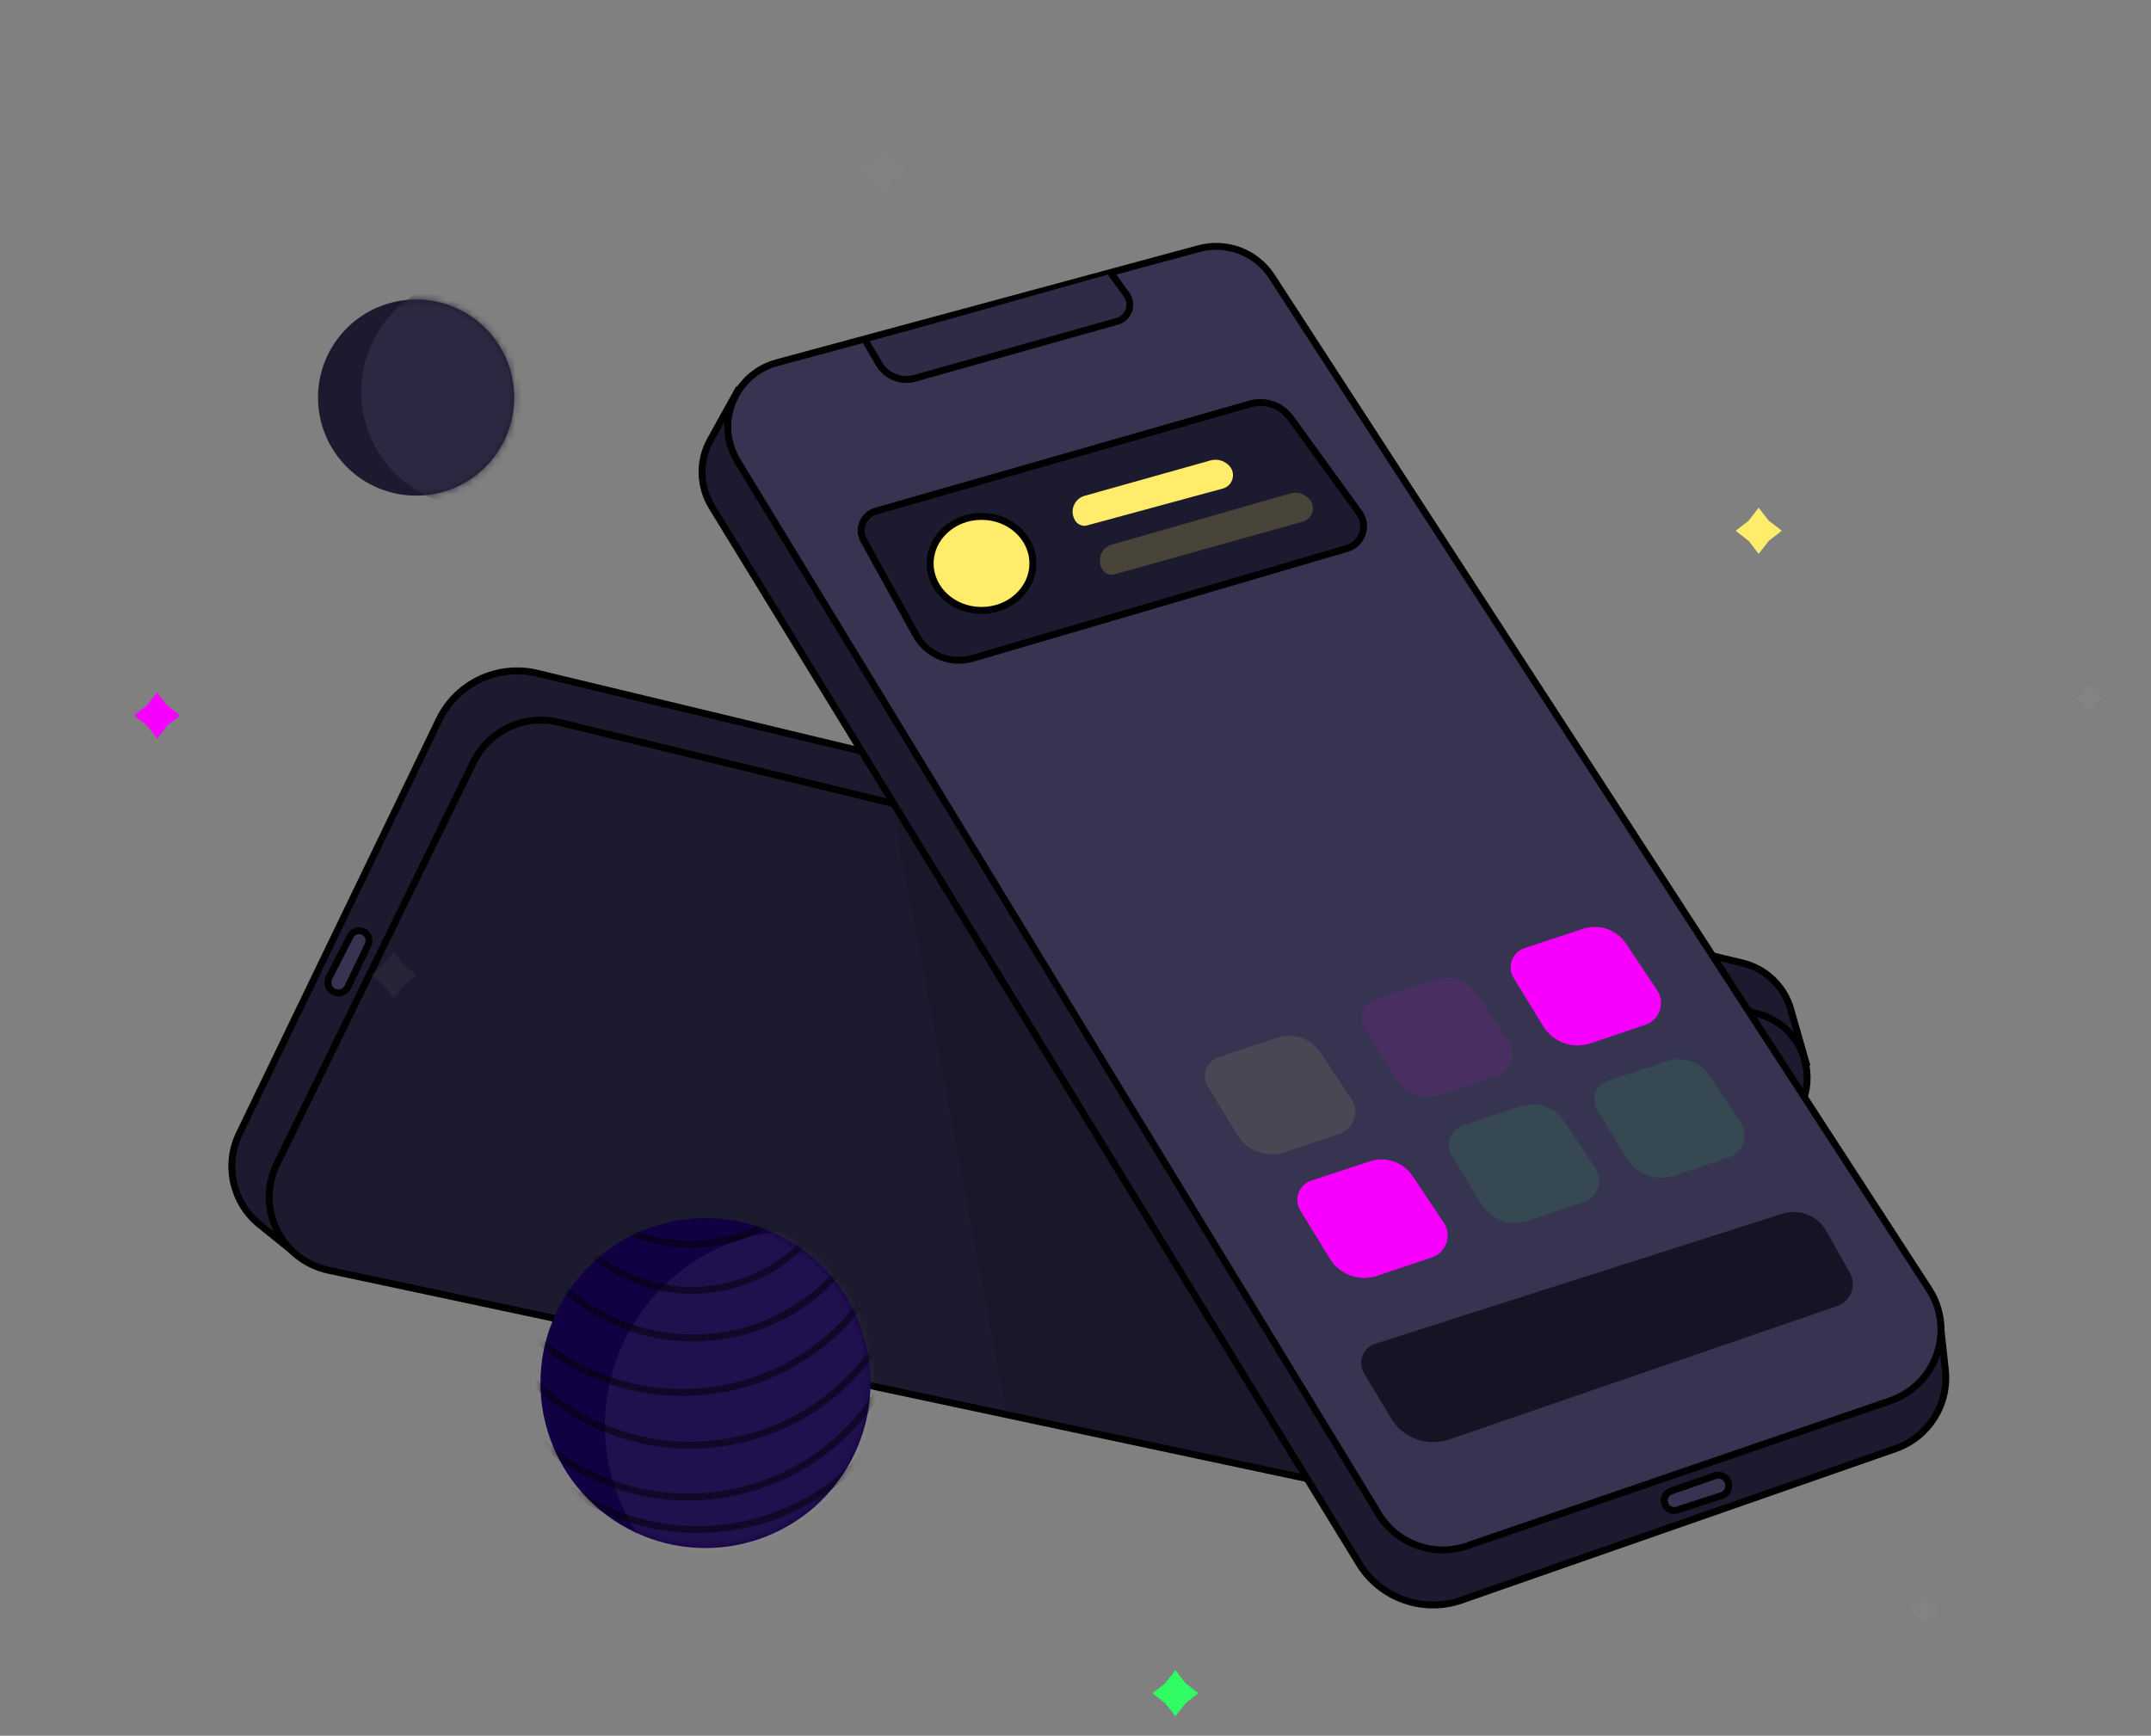 <svg width="311" height="251" viewBox="0 0 311 251" fill="none" xmlns="http://www.w3.org/2000/svg">
<rect x="0" y="0" width="311" height="251" fill="#808080" stroke="none"/>
<g clip-path="url(#clip0_165_6705)">
<path fill-rule="evenodd" clip-rule="evenodd" d="M251.93 139.256C255.293 140.065 257.961 142.622 258.911 145.949L261.186 153.912L224.123 208.916C221.991 212.08 218.187 213.68 214.434 212.991L43.011 181.498L37.559 177.105C33.633 173.941 32.405 168.489 34.596 163.948L63.483 104.089C66.042 98.786 71.952 95.985 77.677 97.361L251.93 139.256Z" fill="#1C1A2E" stroke="black"/>
<path fill-rule="evenodd" clip-rule="evenodd" d="M253.947 146.537C260.158 148.047 263.183 155.095 259.999 160.637L228.518 215.44C226.443 219.051 222.275 220.911 218.201 220.044L47.512 183.691C40.611 182.221 36.929 174.656 40.03 168.318L68.46 110.207C70.698 105.634 75.816 103.233 80.763 104.436L253.947 146.537Z" fill="#1C1A2E" stroke="black"/>
<path fill-rule="evenodd" clip-rule="evenodd" d="M252.909 171.855L249.374 170.943C247.388 170.431 245.303 171.299 244.268 173.069L228.823 199.475C227.939 200.986 228.841 202.915 230.567 203.206L234.925 203.941" fill="#2E2B46"/>
<path d="M252.909 171.855L249.374 170.943C247.388 170.431 245.303 171.299 244.268 173.069L228.823 199.475C227.939 200.986 228.841 202.915 230.567 203.206L234.925 203.941" stroke="black" stroke-linecap="round"/>
<path fill-rule="evenodd" clip-rule="evenodd" d="M53.035 135.12C53.384 135.551 53.453 136.145 53.212 136.645L50.289 142.718C49.807 143.72 48.446 143.879 47.746 143.015C47.369 142.549 47.302 141.905 47.575 141.371L50.643 135.37C51.115 134.446 52.382 134.314 53.035 135.12Z" fill="#373451" stroke="black"/>
<path opacity="0.24" fill-rule="evenodd" clip-rule="evenodd" d="M128.967 116.731L145.415 204.147L188.001 213.083L128.967 116.731Z" fill="#11101D"/>
<path opacity="0.143" fill-rule="evenodd" clip-rule="evenodd" d="M302.961 101.862L302.05 103.036L301.139 101.862L299.965 100.951L301.139 100.04L302.05 98.865L302.961 100.04L304.136 100.951L302.961 101.862Z" fill="#979797"/>
<path opacity="0.143" fill-rule="evenodd" clip-rule="evenodd" d="M279.187 233.663L278.276 234.838L277.365 233.663L276.19 232.752L277.365 231.842L278.276 230.667L279.187 231.842L280.361 232.752L279.187 233.663Z" fill="#979797"/>
<path opacity="0.09" fill-rule="evenodd" clip-rule="evenodd" d="M55.457 142.458L53.577 141.001L55.457 139.544L56.914 137.664L58.371 139.544L60.251 141.001L58.371 142.458L56.914 144.337L55.457 142.458Z" fill="#979797"/>
<path opacity="0.09" fill-rule="evenodd" clip-rule="evenodd" d="M126.363 26.088L124.483 24.631L126.363 23.174L127.82 21.294L129.277 23.174L131.157 24.631L129.277 26.088L127.82 27.968L126.363 26.088Z" fill="#979797"/>
<path fill-rule="evenodd" clip-rule="evenodd" d="M21.255 104.92L19.376 103.463L21.255 102.006L22.713 100.126L24.17 102.006L26.049 103.463L24.17 104.92L22.713 106.8L21.255 104.92Z" fill="#F700FE"/>
<path fill-rule="evenodd" clip-rule="evenodd" d="M168.489 246.315L166.61 244.858L168.489 243.401L169.947 241.521L171.404 243.401L173.283 244.858L171.404 246.315L169.947 248.195L168.489 246.315Z" fill="#2FFD61"/>
<path fill-rule="evenodd" clip-rule="evenodd" d="M252.823 78.213L250.944 76.755L252.823 75.298L254.28 73.419L255.737 75.298L257.617 76.755L255.737 78.213L254.28 80.092L252.823 78.213Z" fill="#FFEC6A"/>
<circle cx="60.16" cy="57.492" r="14.181" fill="#1C1A2E"/>
<mask id="mask0_165_6705" style="mask-type:luminance" maskUnits="userSpaceOnUse" x="45" y="43" width="30" height="29">
<circle cx="60.16" cy="57.492" r="14.181" fill="white"/>
</mask>
<g mask="url(#mask0_165_6705)">
<circle cx="68.92" cy="56.658" r="16.684" fill="#2B2941"/>
</g>
<path fill-rule="evenodd" clip-rule="evenodd" d="M102.917 73.273C101.11 70.322 101.032 66.627 102.713 63.603L106.736 56.364L171.837 43.677C175.582 42.947 179.403 44.506 181.569 47.647L280.515 191.131L281.264 198.092C281.803 203.105 278.815 207.829 274.055 209.491L211.303 231.391C205.743 233.332 199.583 231.133 196.508 226.112L102.917 73.273Z" fill="#1C1A2E" stroke="black"/>
<path fill-rule="evenodd" clip-rule="evenodd" d="M106.639 66.698C103.315 61.239 106.159 54.116 112.33 52.448L173.342 35.958C177.362 34.871 181.625 36.503 183.892 39.997L278.883 186.398C282.723 192.317 279.978 200.27 273.303 202.559L212.109 223.546C207.293 225.198 201.976 223.277 199.329 218.928L106.639 66.698Z" fill="#373451" stroke="black"/>
<path fill-rule="evenodd" clip-rule="evenodd" d="M125.276 49.527L127.097 52.614C128.155 54.408 130.288 55.264 132.293 54.699L161.527 46.461C163.202 45.989 163.896 43.993 162.875 42.584L160.681 39.557" fill="#2E2B46"/>
<path d="M125.276 49.527L127.097 52.614C128.155 54.408 130.288 55.264 132.293 54.699L161.527 46.461C163.202 45.989 163.896 43.993 162.875 42.584L160.681 39.557" stroke="black" stroke-linecap="round"/>
<path fill-rule="evenodd" clip-rule="evenodd" d="M240.632 216.838C240.69 216.286 241.061 215.818 241.584 215.634L247.946 213.406C248.995 213.039 250.07 213.889 249.954 214.995C249.891 215.591 249.483 216.094 248.913 216.279L242.5 218.353C241.513 218.672 240.524 217.87 240.632 216.838Z" fill="#373451" stroke="black"/>
<path fill-rule="evenodd" clip-rule="evenodd" d="M124.874 78.131C123.967 76.489 124.822 74.429 126.626 73.913L180.717 58.419C182.912 57.79 185.264 58.603 186.603 60.452L196.518 74.149C197.869 76.016 196.966 78.658 194.755 79.307L140.638 95.197C137.45 96.133 134.039 94.73 132.433 91.821L124.874 78.131Z" fill="#1C1A2E" stroke="black"/>
<path fill-rule="evenodd" clip-rule="evenodd" d="M174.649 157.143C173.668 155.537 174.439 153.436 176.226 152.847L184.697 150.053C187.012 149.289 189.552 150.164 190.905 152.192L195.399 158.928C196.618 160.754 195.771 163.24 193.69 163.942L185.767 166.613C183.184 167.483 180.342 166.451 178.92 164.126L174.649 157.143Z" fill="#FFEC6A" fill-opacity="0.1"/>
<path fill-rule="evenodd" clip-rule="evenodd" d="M188 175.028C187.019 173.422 187.79 171.321 189.577 170.732L198.048 167.937C200.363 167.174 202.903 168.049 204.256 170.077L208.75 176.812C209.969 178.639 209.122 181.125 207.041 181.826L199.118 184.497C196.535 185.368 193.693 184.336 192.271 182.011L188 175.028Z" fill="#F700FE"/>
<path fill-rule="evenodd" clip-rule="evenodd" d="M197.368 148.773C196.386 147.168 197.157 145.067 198.944 144.477L207.415 141.683C209.73 140.919 212.271 141.795 213.624 143.823L218.118 150.558C219.337 152.385 218.489 154.87 216.408 155.572L208.486 158.243C205.903 159.114 203.061 158.082 201.639 155.756L197.368 148.773Z" fill="#F700FE" fill-opacity="0.1"/>
<path fill-rule="evenodd" clip-rule="evenodd" d="M218.841 141.403C217.86 139.798 218.631 137.696 220.418 137.107L228.888 134.313C231.204 133.549 233.744 134.425 235.097 136.453L239.591 143.188C240.81 145.015 239.963 147.5 237.882 148.202L229.959 150.873C227.376 151.744 224.534 150.712 223.112 148.386L218.841 141.403Z" fill="#F700FE"/>
<path fill-rule="evenodd" clip-rule="evenodd" d="M209.884 167.075C208.902 165.469 209.673 163.368 211.46 162.779L219.931 159.985C222.246 159.221 224.787 160.097 226.14 162.125L230.634 168.86C231.853 170.686 231.005 173.172 228.924 173.874L221.002 176.545C218.419 177.415 215.577 176.383 214.155 174.058L209.884 167.075Z" fill="#2FFD61" fill-opacity="0.1"/>
<path fill-rule="evenodd" clip-rule="evenodd" d="M230.94 160.541C229.958 158.936 230.729 156.835 232.516 156.245L240.987 153.451C243.303 152.688 245.843 153.563 247.196 155.591L251.69 162.326C252.909 164.153 252.061 166.639 249.98 167.34L242.058 170.011C239.475 170.882 236.633 169.85 235.211 167.525L230.94 160.541Z" fill="#2FFD61" fill-opacity="0.1"/>
<path d="M149.336 81.474C149.336 85.191 146.052 88.273 141.912 88.273C137.771 88.273 134.487 85.191 134.487 81.474C134.487 77.757 137.771 74.675 141.912 74.675C146.052 74.675 149.336 77.757 149.336 81.474Z" fill="#FFEC6A" stroke="black"/>
<path fill-rule="evenodd" clip-rule="evenodd" d="M197.222 198.598C196.251 196.984 197.041 194.886 198.836 194.313L257.688 175.514C260.14 174.731 262.805 175.779 264.065 178.023L267.465 184.072C268.485 185.888 267.611 188.185 265.641 188.863L209.518 208.162C206.353 209.25 202.858 207.978 201.134 205.109L197.222 198.598Z" fill="#161424"/>
<path fill-rule="evenodd" clip-rule="evenodd" d="M177.794 67.431C178.742 68.544 178.21 70.264 176.799 70.648L157.183 75.977C156.574 76.142 155.926 75.917 155.55 75.41C154.558 74.069 155.215 72.15 156.821 71.698L175.014 66.584C176.027 66.299 177.112 66.63 177.794 67.431Z" fill="#FFEC6A"/>
<path opacity="0.2" fill-rule="evenodd" clip-rule="evenodd" d="M189.343 72.206C190.289 73.318 189.765 75.036 188.359 75.43L161.136 83.048C160.523 83.219 159.867 82.995 159.488 82.483C158.496 81.143 159.146 79.225 160.749 78.765L186.539 71.361C187.559 71.068 188.655 71.399 189.343 72.206Z" fill="#FFEC6A"/>
<circle cx="102" cy="200.003" r="23.856" transform="rotate(31.119 102 200.003)" fill="#110042"/>
<mask id="mask1_165_6705" style="mask-type:luminance" maskUnits="userSpaceOnUse" x="78" y="176" width="48" height="48">
<circle cx="102" cy="200.003" r="23.856" transform="rotate(31.119 102 200.003)" fill="white"/>
</mask>
<g mask="url(#mask1_165_6705)">
<circle opacity="0.481" cx="115.753" cy="206.19" r="28.298" transform="rotate(31.119 115.753 206.19)" fill="white" fill-opacity="0.13"/>
<circle opacity="0.481" cx="100.23" cy="165.687" r="27.798" transform="rotate(31.119 100.23 165.687)" stroke="black"/>
<circle opacity="0.481" cx="98.642" cy="168.957" r="32.405" transform="rotate(31.119 98.642 168.957)" stroke="black"/>
<circle opacity="0.481" cx="99.806" cy="176.578" r="32.405" transform="rotate(31.119 99.806 176.578)" stroke="black"/>
<circle opacity="0.481" cx="99.504" cy="184.081" r="32.405" transform="rotate(31.119 99.504 184.081)" stroke="black"/>
<circle opacity="0.481" cx="100.902" cy="188.77" r="32.405" transform="rotate(31.119 100.902 188.77)" stroke="black"/>
<circle opacity="0.481" cx="100.065" cy="164.051" r="22.533" transform="rotate(31.119 100.065 164.051)" stroke="black"/>
<circle opacity="0.481" cx="99.858" cy="157.392" r="22.533" transform="rotate(31.119 99.858 157.392)" stroke="black"/>
</g>
</g>
<defs>
<clipPath id="clip0_165_6705">
<rect width="311" height="250" fill="white" transform="translate(0 0.002)"/>
</clipPath>
</defs>
</svg>
